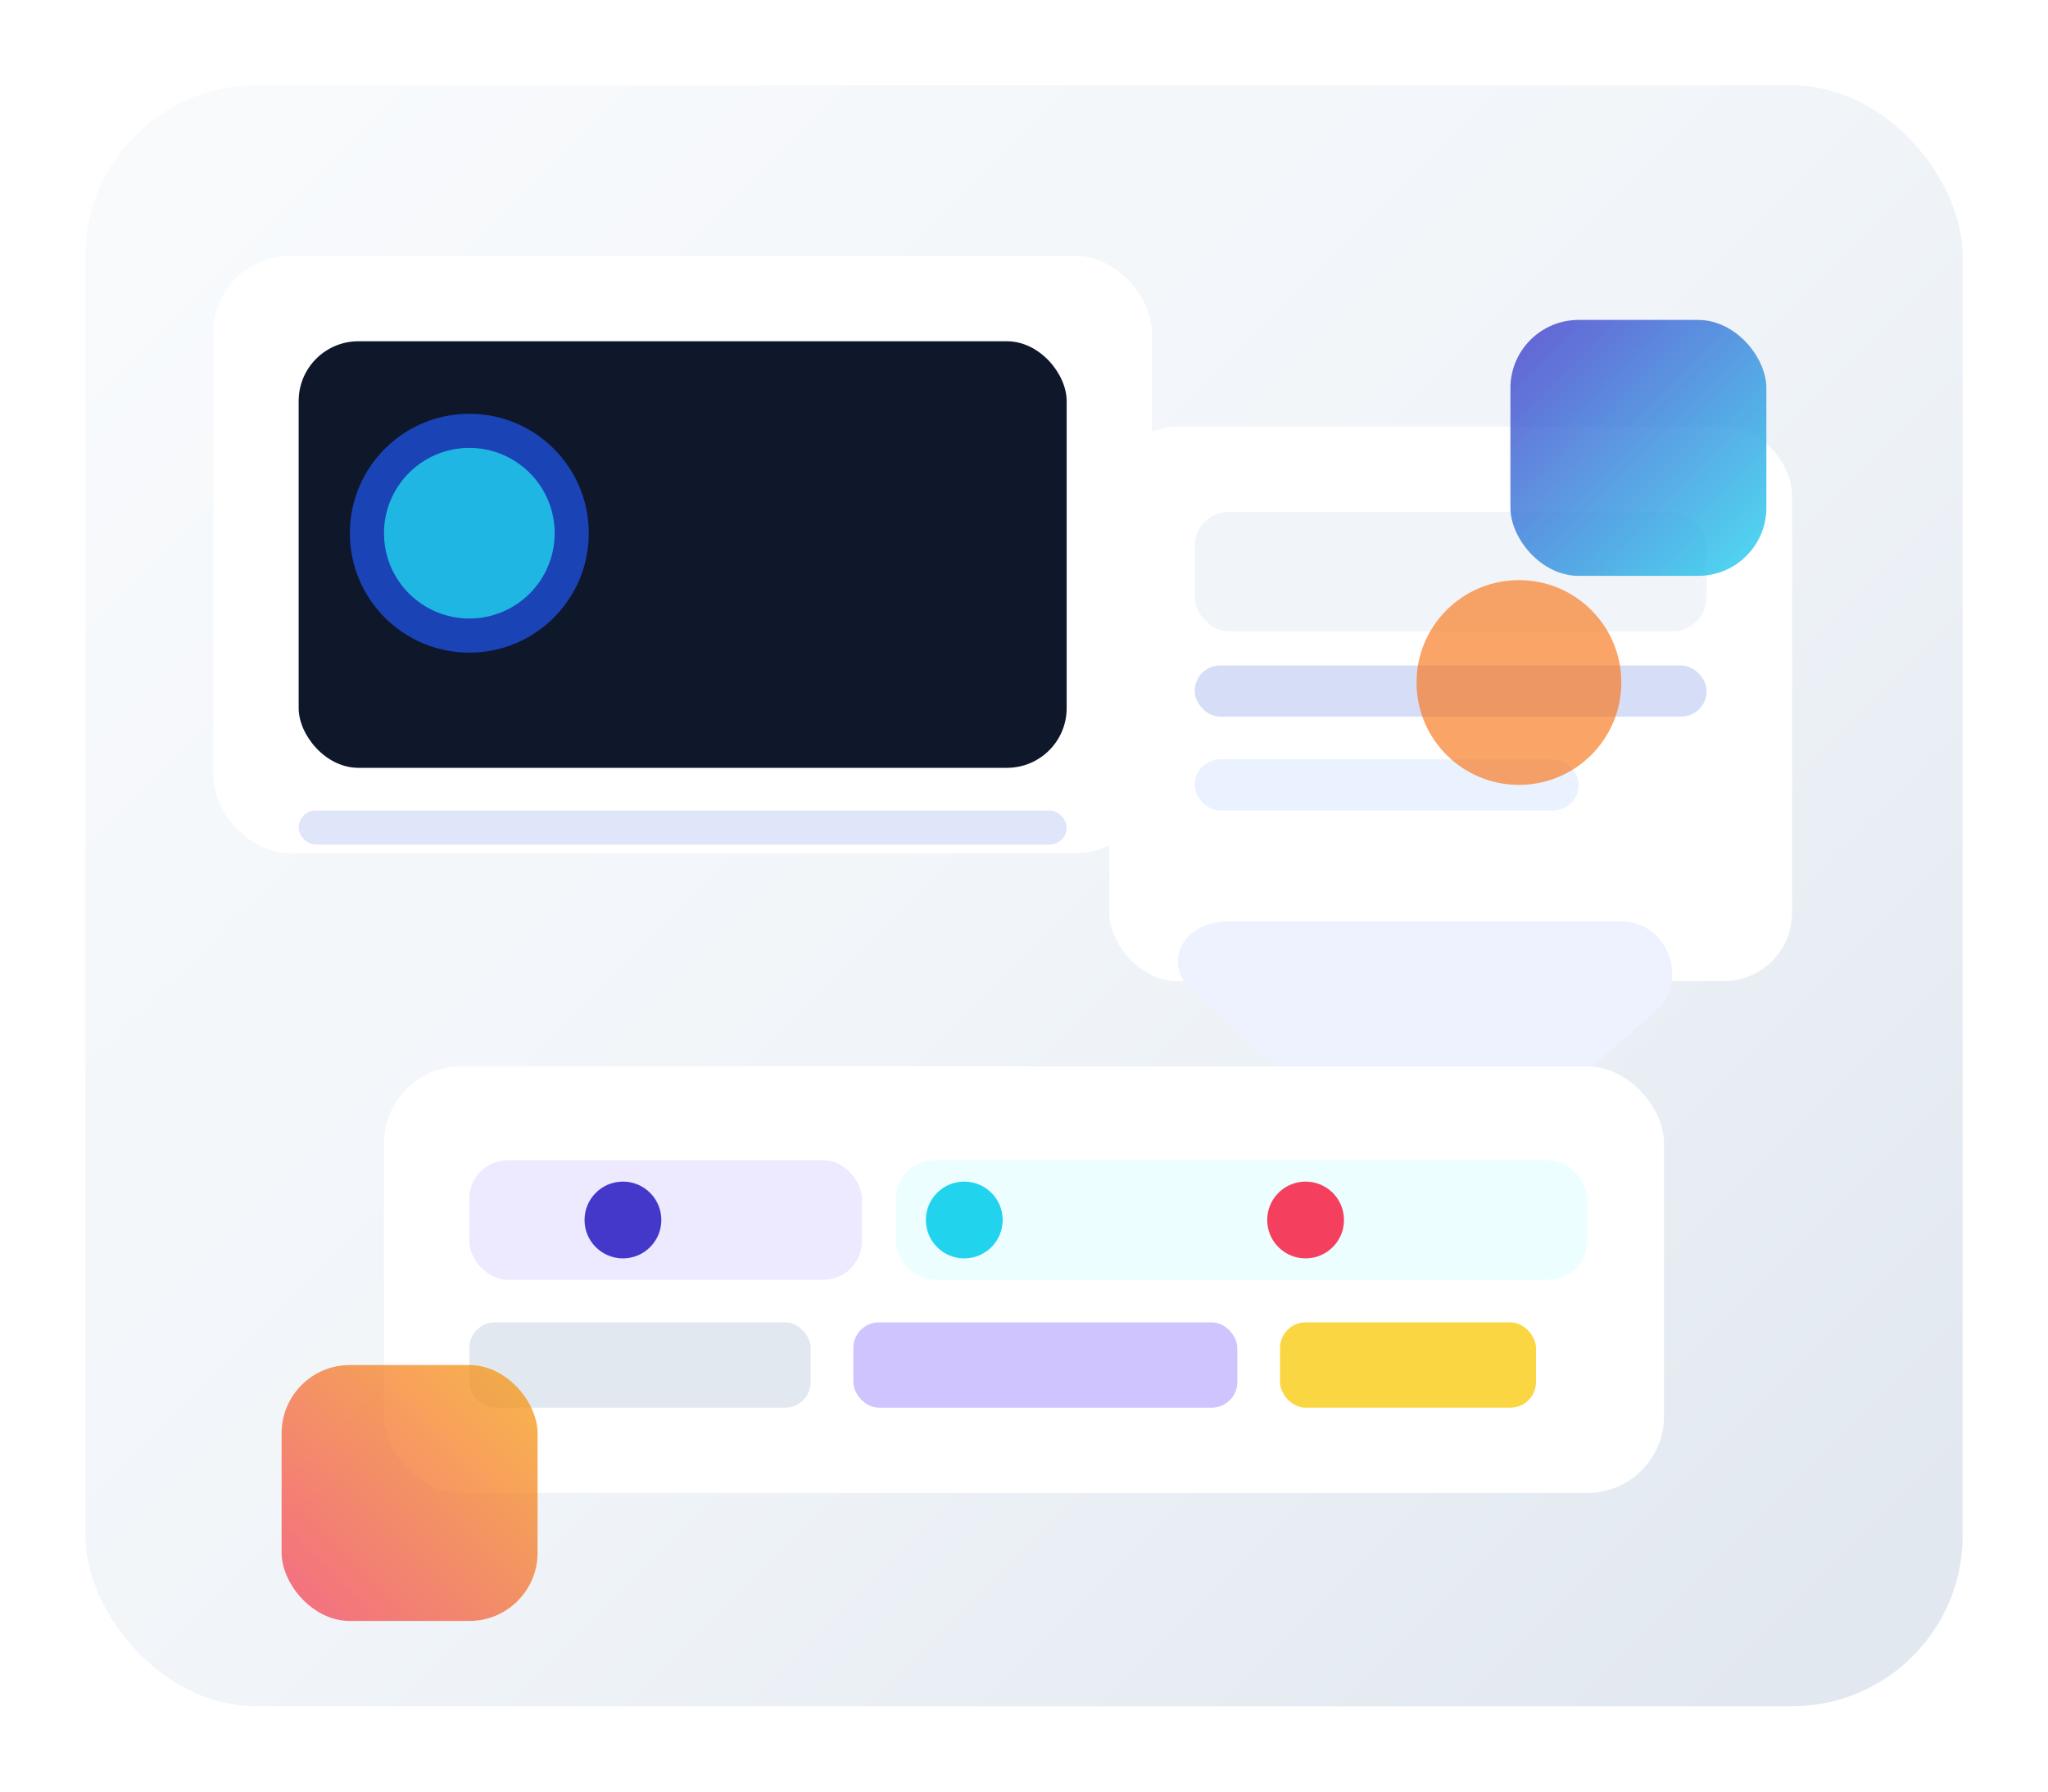 <svg width="960" height="840" viewBox="0 0 960 840" fill="none" xmlns="http://www.w3.org/2000/svg" role="img" aria-labelledby="title desc">
  <title id="title">Educators collaborating inside the Edulure workspace</title>
  <desc id="desc">Illustration of operators reviewing dashboards, a live classroom, and monetisation metrics across layered windows.</desc>
  <defs>
    <linearGradient id="heroBg" x1="120" y1="60" x2="840" y2="780" gradientUnits="userSpaceOnUse">
      <stop stop-color="#f8fafc" />
      <stop offset="0.5" stop-color="#f1f5f9" />
      <stop offset="1" stop-color="#e2e8f0" />
    </linearGradient>
    <linearGradient id="heroAccent" x1="0" y1="0" x2="1" y2="1">
      <stop offset="0" stop-color="#4338ca" />
      <stop offset="1" stop-color="#22d3ee" />
    </linearGradient>
    <linearGradient id="heroAccent2" x1="0" y1="1" x2="1" y2="0">
      <stop offset="0" stop-color="#f43f5e" />
      <stop offset="1" stop-color="#f59e0b" />
    </linearGradient>
    <filter id="shadow" x="-20%" y="-20%" width="140%" height="140%" filterUnits="objectBoundingBox">
      <feDropShadow dx="0" dy="28" stdDeviation="26" flood-color="rgba(15,23,42,0.18)" />
    </filter>
  </defs>
  <rect x="40" y="40" width="880" height="760" rx="80" fill="url(#heroBg)" />
  <rect x="100" y="120" width="440" height="280" rx="36" fill="#ffffff" filter="url(#shadow)" />
  <rect x="140" y="160" width="360" height="200" rx="28" fill="#0f172a" />
  <rect x="140" y="380" width="360" height="16" rx="8" fill="#cbd5f5" opacity="0.6" />
  <rect x="520" y="200" width="320" height="260" rx="32" fill="#ffffff" filter="url(#shadow)" />
  <rect x="560" y="240" width="240" height="56" rx="16" fill="#f1f5f9" />
  <rect x="560" y="312" width="240" height="24" rx="12" fill="#cbd5f5" opacity="0.8" />
  <rect x="560" y="356" width="180" height="24" rx="12" fill="#dbeafe" opacity="0.6" />
  <circle cx="220" cy="250" r="56" fill="#1d4ed8" opacity="0.8" />
  <circle cx="220" cy="250" r="40" fill="#22d3ee" opacity="0.8" />
  <circle cx="712" cy="320" r="48" fill="#f97316" opacity="0.65" />
  <path d="M560 432h200c22 0 32 28 16 42l-68 60c-20 18-52 18-72 0l-76-68c-16-14-6-34 16-34z" fill="#eef2ff" />
  <rect x="180" y="500" width="600" height="200" rx="36" fill="#ffffff" filter="url(#shadow)" />
  <rect x="220" y="544" width="184" height="56" rx="18" fill="#ede9fe" />
  <rect x="420" y="544" width="324" height="56" rx="18" fill="#ecfeff" />
  <rect x="220" y="620" width="160" height="40" rx="12" fill="#e2e8f0" />
  <rect x="400" y="620" width="180" height="40" rx="12" fill="#c4b5fd" opacity="0.8" />
  <rect x="600" y="620" width="120" height="40" rx="12" fill="#facc15" opacity="0.8" />
  <circle cx="292" cy="572" r="18" fill="#4338ca" />
  <circle cx="452" cy="572" r="18" fill="#22d3ee" />
  <circle cx="612" cy="572" r="18" fill="#f43f5e" />
  <rect x="708" y="150" width="120" height="120" rx="32" fill="url(#heroAccent)" opacity="0.8" />
  <rect x="132" y="640" width="120" height="120" rx="32" fill="url(#heroAccent2)" opacity="0.75" />
</svg>
